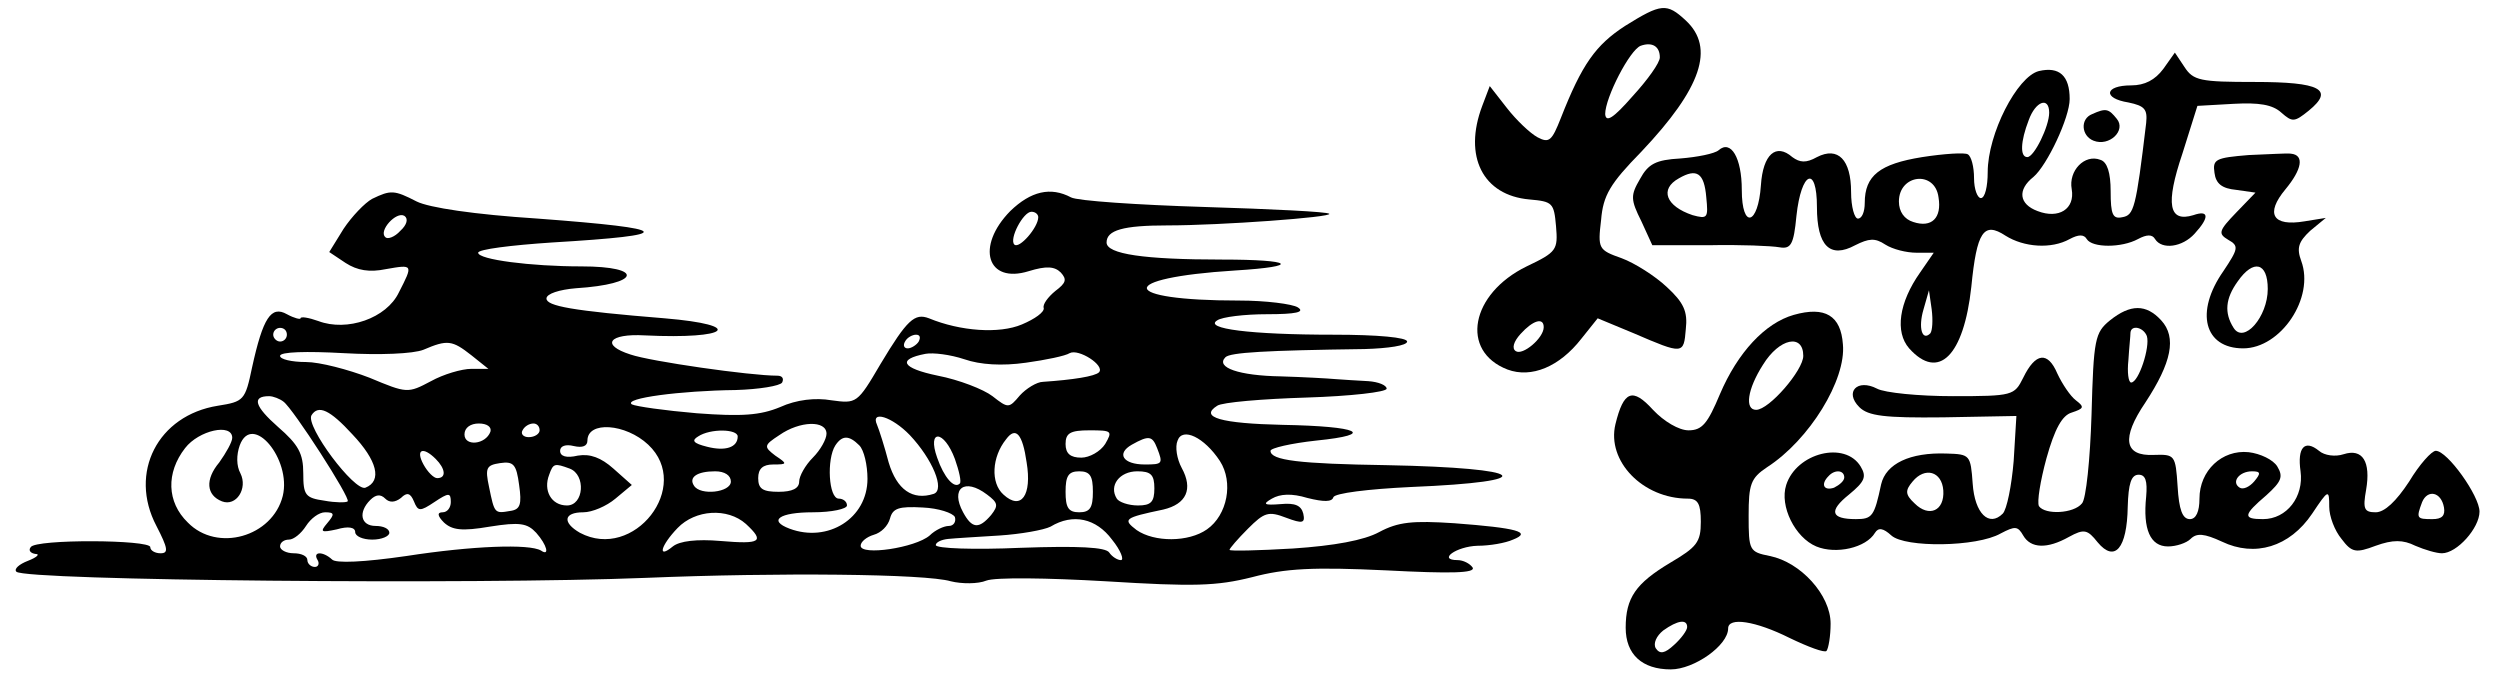<?xml version="1.0" standalone="no"?>
<!DOCTYPE svg PUBLIC "-//W3C//DTD SVG 20010904//EN"
 "http://www.w3.org/TR/2001/REC-SVG-20010904/DTD/svg10.dtd">
<svg version="1.0" xmlns="http://www.w3.org/2000/svg"
 width="366pt" height="99pt" viewBox="0 0 366 99"
 preserveAspectRatio="xMidYMid meet">

<g transform="translate(0,99) scale(0.1,-0.1)"
fill="#000000" stroke="none">
<path d="M2379 952 c-43 -28 -63 -56 -94 -135 -13 -33 -17 -37 -34 -28 -11 6
-31 25 -45 43 l-25 32 -11 -29 c-28 -74 1 -131 69 -137 34 -3 36 -5 39 -39 3
-35 1 -38 -43 -59 -82 -40 -98 -124 -28 -151 35 -13 76 4 108 45 l24 30 53
-22 c72 -31 73 -31 76 6 3 26 -3 39 -28 62 -17 16 -47 35 -66 42 -34 12 -35
14 -30 56 3 36 13 53 59 100 88 93 108 152 65 192 -28 26 -36 25 -89 -8z m51
-46 c0 -8 -18 -33 -40 -57 -28 -32 -39 -39 -40 -26 0 24 36 94 52 100 17 6 28
-1 28 -17z m-170 -395 c0 -16 -31 -42 -41 -35 -6 4 -3 14 7 25 18 20 34 25 34
10z"/>
<path d="M3167 889 c-12 -16 -27 -24 -47 -24 -39 0 -42 -19 -4 -25 24 -5 28
-10 26 -30 -15 -126 -18 -135 -35 -138 -14 -3 -17 4 -17 38 0 27 -5 43 -15 46
-23 9 -47 -16 -42 -43 5 -29 -19 -44 -50 -32 -27 10 -30 31 -6 50 20 17 53 87
53 114 0 34 -15 48 -45 41 -32 -8 -75 -92 -75 -148 0 -21 -4 -38 -10 -38 -5 0
-10 13 -10 29 0 17 -4 32 -9 35 -4 3 -35 1 -67 -4 -62 -10 -84 -27 -84 -67 0
-13 -4 -23 -10 -23 -5 0 -10 17 -10 39 0 47 -19 67 -50 51 -16 -9 -25 -8 -36
0 -24 21 -43 4 -46 -41 -4 -59 -28 -65 -28 -7 0 47 -16 74 -34 58 -6 -5 -31
-10 -56 -12 -36 -2 -47 -8 -59 -30 -14 -24 -14 -30 2 -62 l16 -35 83 0 c46 1
92 -1 103 -3 17 -3 21 4 25 46 7 65 30 75 30 13 0 -57 19 -76 56 -56 20 10 29
11 44 1 11 -7 31 -12 46 -12 l25 0 -20 -29 c-31 -44 -37 -87 -16 -111 43 -48
80 -11 91 90 8 81 18 96 50 75 27 -17 67 -20 94 -5 13 7 21 7 25 0 8 -13 51
-13 75 0 13 7 21 7 25 0 10 -16 40 -12 58 8 22 24 21 35 -2 27 -36 -11 -41 16
-16 90 l22 70 53 3 c37 2 57 -1 70 -13 16 -14 19 -14 40 3 38 31 17 42 -79 42
-80 0 -90 2 -103 22 l-14 21 -17 -24z m-167 -64 c0 -20 -22 -65 -32 -65 -11 0
-10 23 2 54 10 28 30 35 30 11z m-502 -124 c3 -30 2 -32 -20 -26 -39 13 -49
38 -20 54 26 15 37 8 40 -28z m340 0 c5 -30 -10 -45 -37 -36 -13 4 -21 15 -21
30 0 40 53 46 58 6z m-12 -199 c-12 -12 -18 8 -10 35 l8 28 4 -28 c2 -16 1
-31 -2 -35z"/>
<path d="M3063 823 c-18 -7 -16 -32 2 -39 23 -9 48 15 34 32 -12 15 -16 16
-36 7z"/>
<path d="M3292 763 c-48 -4 -53 -6 -50 -26 2 -16 11 -23 32 -25 l28 -4 -28
-29 c-26 -27 -27 -31 -12 -40 16 -9 15 -13 -7 -46 -42 -60 -28 -113 29 -113
55 0 105 74 85 128 -7 19 -4 28 13 44 l23 19 -31 -5 c-47 -8 -58 11 -28 47 24
29 28 50 8 52 -5 1 -33 -1 -62 -2z m28 -196 c0 -41 -35 -81 -50 -57 -14 22
-12 43 6 68 23 33 44 28 44 -11z"/>
<path d="M545 699 c-11 -6 -30 -26 -42 -44 l-21 -34 24 -16 c17 -11 35 -14 59
-9 40 7 40 7 19 -34 -18 -38 -76 -58 -118 -42 -14 5 -26 7 -26 4 0 -2 -9 0
-20 6 -23 13 -35 -5 -51 -78 -10 -48 -12 -50 -50 -56 -88 -14 -131 -98 -90
-176 17 -33 18 -40 6 -40 -8 0 -15 4 -15 9 0 11 -168 12 -175 0 -4 -5 0 -9 7
-10 7 0 2 -5 -11 -10 -13 -5 -21 -12 -17 -16 13 -13 672 -19 921 -9 194 8 410
6 447 -5 16 -4 40 -4 52 1 13 5 89 4 175 -1 129 -8 162 -7 214 6 49 13 90 15
196 10 96 -5 131 -4 127 4 -4 6 -14 11 -22 11 -30 0 -2 20 29 21 18 0 41 4 52
9 28 11 7 17 -86 24 -61 4 -82 2 -110 -13 -22 -12 -66 -20 -126 -24 -51 -3
-93 -4 -93 -2 0 2 12 16 27 31 24 24 30 26 56 16 24 -9 28 -8 25 6 -3 12 -12
16 -33 14 -25 -2 -27 0 -13 8 12 7 29 8 52 1 24 -6 36 -6 38 1 2 6 51 12 113
15 195 8 173 28 -35 32 -128 2 -170 7 -170 21 0 4 30 11 67 15 89 9 63 21 -49
23 -90 2 -123 11 -96 28 7 5 66 10 131 12 64 2 117 8 117 13 0 5 -12 10 -27
11 -16 1 -37 2 -48 3 -11 1 -47 3 -80 4 -61 1 -96 13 -81 28 7 7 58 10 204 12
34 1 62 5 62 11 0 6 -43 10 -107 10 -124 0 -191 9 -171 21 7 5 40 9 73 9 42 0
56 3 45 10 -8 5 -47 10 -86 10 -177 0 -181 33 -6 44 98 6 86 16 -19 16 -114 0
-169 8 -169 25 0 18 24 25 89 25 78 0 242 12 237 17 -2 3 -85 7 -183 10 -98 3
-186 9 -195 14 -30 16 -59 9 -89 -20 -51 -52 -34 -107 27 -88 26 8 38 7 47 -2
9 -10 8 -15 -8 -27 -11 -9 -19 -20 -17 -25 1 -6 -13 -16 -32 -24 -33 -14 -90
-10 -136 9 -21 8 -32 -2 -71 -67 -34 -58 -35 -58 -72 -53 -23 4 -51 1 -75 -10
-29 -12 -56 -14 -122 -9 -47 4 -89 10 -95 13 -13 9 71 20 152 21 34 1 65 6 68
11 3 6 0 10 -7 10 -40 0 -186 21 -215 31 -44 14 -32 31 21 28 124 -6 148 15
29 25 -136 11 -173 18 -173 29 0 7 19 13 43 15 95 6 101 32 8 32 -74 0 -151
10 -151 20 0 5 48 11 108 15 185 11 180 20 -21 35 -93 6 -159 16 -177 25 -33
17 -38 17 -65 4z m41 -47 c-8 -9 -19 -13 -22 -9 -10 9 16 38 28 31 6 -4 4 -13
-6 -22z m934 20 c0 -15 -28 -47 -35 -40 -8 8 13 48 25 48 6 0 10 -4 10 -8z
m-1100 -172 c0 -5 -4 -10 -10 -10 -5 0 -10 5 -10 10 0 6 5 10 10 10 6 0 10 -4
10 -10z m925 -10 c-3 -5 -11 -10 -16 -10 -6 0 -7 5 -4 10 3 6 11 10 16 10 6 0
7 -4 4 -10z m-655 -20 l25 -20 -25 0 c-14 0 -41 -8 -59 -18 -34 -18 -35 -18
-90 5 -31 12 -73 23 -93 23 -21 0 -38 4 -38 9 0 6 39 7 93 4 53 -3 102 -1 117
5 35 15 42 14 70 -8z m812 -11 c29 4 58 10 64 14 13 7 52 -18 43 -28 -6 -6
-38 -11 -82 -14 -9 0 -25 -10 -34 -20 -16 -19 -17 -19 -40 -1 -13 10 -49 24
-80 30 -53 11 -60 24 -18 32 11 2 36 -1 57 -8 23 -8 55 -10 90 -5z m-1087 -57
c14 -10 99 -142 94 -146 -2 -2 -18 -2 -34 1 -28 4 -31 8 -31 40 0 29 -7 42
-37 68 -34 30 -39 45 -13 45 6 0 16 -4 21 -8z m101 -48 c36 -38 44 -68 19 -78
-16 -6 -88 90 -79 106 10 16 27 8 60 -28z m816 -1 c33 -35 52 -80 35 -86 -31
-10 -54 6 -66 46 -6 23 -14 48 -17 55 -10 22 22 12 48 -15z m-614 5 c-7 -19
-38 -22 -38 -4 0 10 9 16 21 16 12 0 19 -5 17 -12z m72 2 c0 -5 -7 -10 -16
-10 -8 0 -12 5 -9 10 3 6 10 10 16 10 5 0 9 -4 9 -10z m159 -21 c65 -61 -21
-171 -100 -129 -26 15 -24 30 5 30 13 0 34 9 47 20 l24 20 -27 24 c-18 16 -34
22 -52 19 -17 -4 -26 -1 -26 7 0 7 8 10 20 7 13 -3 20 0 20 8 0 29 56 25 89
-6z m261 16 c0 -8 -9 -24 -20 -35 -11 -11 -20 -27 -20 -35 0 -10 -10 -15 -30
-15 -23 0 -30 4 -30 20 0 14 7 20 22 20 21 0 21 1 3 13 -17 13 -17 15 6 30 30
21 69 22 69 2z m-870 -6 c0 -6 -9 -22 -19 -36 -21 -25 -19 -48 4 -57 21 -8 38
19 27 41 -6 11 -6 27 -1 41 18 49 76 -20 63 -74 -15 -60 -96 -83 -139 -39 -31
30 -32 73 -4 109 20 26 69 37 69 15z m740 2 c0 -16 -18 -22 -45 -15 -20 5 -23
9 -13 15 18 12 58 11 58 0z m423 -38 c8 -48 -8 -71 -34 -47 -19 17 -17 55 4
81 14 19 24 8 30 -34z m115 27 c-7 -11 -23 -20 -35 -20 -16 0 -23 6 -23 20 0
16 7 20 35 20 33 0 34 -1 23 -20z m168 -25 c20 -31 11 -79 -19 -100 -27 -19
-77 -19 -103 -1 -21 16 -18 18 39 30 34 8 44 30 27 61 -7 13 -10 31 -6 40 7
20 39 5 62 -30z m-528 23 c7 -7 12 -29 12 -49 0 -58 -58 -94 -114 -73 -32 12
-15 24 34 24 28 0 50 5 50 10 0 6 -6 10 -12 10 -15 0 -18 58 -5 78 10 15 20
15 35 0z m140 -20 c6 -17 10 -34 7 -36 -8 -8 -23 9 -33 38 -15 42 10 41 26 -2z
m296 16 c9 -23 8 -24 -18 -24 -32 0 -42 16 -19 29 25 14 30 13 37 -5z m-1056
-16 c14 -14 16 -28 2 -28 -5 0 -14 9 -20 20 -12 22 -1 27 18 8z m109 -76 c-23
-4 -23 -4 -31 35 -6 28 -4 32 16 35 20 3 24 -2 28 -32 4 -28 2 -36 -13 -38z
m87 62 c24 -9 21 -54 -4 -54 -23 0 -35 22 -26 45 6 17 8 17 30 9z m236 -19 c0
-16 -45 -21 -54 -6 -8 12 4 21 31 21 14 0 23 -6 23 -15z m530 -15 c0 -23 -4
-30 -20 -30 -16 0 -20 7 -20 30 0 23 4 30 20 30 16 0 20 -7 20 -30z m90 5 c0
-20 -5 -25 -24 -25 -14 0 -28 5 -31 10 -12 19 4 40 30 40 20 0 25 -5 25 -25z
m-245 -9 c16 -12 17 -16 6 -30 -18 -21 -28 -20 -41 4 -19 35 2 51 35 26z
m-858 -5 c9 9 14 7 19 -5 6 -15 9 -15 30 -1 21 14 24 14 24 0 0 -8 -5 -15 -12
-15 -8 0 -8 -5 2 -15 12 -11 26 -13 67 -6 44 7 55 5 68 -9 16 -18 20 -35 7
-26 -17 10 -100 7 -197 -8 -62 -9 -104 -11 -109 -5 -13 12 -29 12 -21 -1 3 -5
1 -10 -4 -10 -6 0 -11 5 -11 10 0 6 -9 10 -20 10 -11 0 -20 5 -20 10 0 6 6 10
13 10 7 0 18 9 25 20 7 11 19 20 28 20 14 0 14 -3 3 -16 -11 -13 -9 -14 14 -9
17 5 27 3 27 -4 0 -6 11 -11 25 -11 14 0 25 5 25 10 0 6 -9 10 -20 10 -22 0
-26 20 -8 38 8 8 15 9 22 2 6 -6 14 -6 23 1z m811 -28 c2 -7 -2 -13 -9 -13 -7
0 -20 -6 -28 -14 -21 -18 -101 -30 -101 -15 0 6 9 13 19 16 11 3 21 13 24 24
4 15 13 18 48 16 23 -1 44 -8 47 -14z m-306 -10 c28 -26 22 -30 -37 -25 -35 3
-60 0 -70 -8 -23 -19 -18 1 7 27 26 27 73 30 100 6z m536 -23 c13 -16 18 -30
13 -30 -5 0 -13 5 -17 11 -5 8 -45 10 -130 7 -68 -3 -124 -1 -124 4 0 4 8 8
18 9 9 1 43 3 75 5 31 2 65 8 75 13 33 20 67 12 90 -19z"/>
<path d="M2626 529 c-42 -12 -82 -55 -108 -116 -18 -43 -26 -53 -46 -53 -14 0
-36 13 -52 30 -30 33 -43 28 -55 -21 -13 -54 40 -109 106 -109 15 0 19 -8 19
-34 0 -30 -6 -37 -45 -60 -50 -30 -65 -51 -65 -95 0 -39 24 -61 66 -61 34 0
84 35 84 60 0 17 40 11 90 -14 27 -13 51 -22 54 -19 3 4 6 22 6 40 0 42 -44
90 -89 99 -30 6 -31 8 -31 59 0 46 3 55 27 71 62 40 116 128 111 180 -3 42
-26 56 -72 43z m14 -60 c0 -21 -50 -79 -69 -79 -17 0 -13 30 10 66 24 39 59
46 59 13z m-170 -397 c0 -5 -9 -17 -19 -26 -14 -13 -21 -14 -27 -5 -4 7 1 18
11 26 21 15 35 17 35 5z"/>
<path d="M3089 521 c-22 -18 -24 -27 -27 -138 -2 -65 -8 -124 -14 -130 -12
-15 -54 -17 -63 -4 -3 6 2 37 11 70 12 43 23 63 37 67 18 6 19 8 6 18 -8 6
-20 24 -27 39 -14 33 -32 31 -50 -6 -13 -26 -15 -27 -103 -27 -50 0 -100 5
-111 11 -29 15 -48 -5 -26 -27 13 -13 37 -16 123 -15 l107 2 -4 -66 c-3 -36
-10 -71 -16 -77 -20 -20 -41 0 -44 44 -3 42 -4 43 -38 44 -54 2 -89 -15 -96
-45 -10 -47 -13 -51 -37 -51 -37 0 -40 12 -10 36 23 19 26 26 17 41 -23 38
-94 20 -109 -27 -10 -31 13 -77 44 -90 29 -12 73 -2 86 20 5 8 12 7 24 -4 20
-18 125 -17 160 3 21 11 25 11 33 -3 11 -19 35 -20 67 -2 22 12 27 11 42 -8
25 -30 43 -9 44 52 1 34 5 47 16 47 10 0 13 -9 11 -32 -5 -48 6 -73 32 -73 12
0 27 5 33 11 9 9 20 8 46 -4 48 -23 99 -8 132 41 24 36 25 36 25 10 0 -14 8
-35 18 -47 15 -20 21 -21 50 -10 25 9 40 9 58 0 14 -6 31 -11 39 -11 22 0 55
37 55 61 0 23 -47 89 -64 89 -6 0 -24 -20 -39 -45 -19 -29 -36 -45 -49 -45
-17 0 -19 5 -14 33 7 41 -5 61 -33 52 -12 -4 -28 -2 -36 5 -21 17 -32 5 -27
-30 5 -37 -20 -70 -55 -70 -30 0 -29 6 5 35 22 20 25 27 16 42 -6 10 -25 19
-42 21 -39 4 -72 -27 -72 -68 0 -19 -5 -30 -14 -30 -11 0 -16 14 -18 48 -3 46
-4 47 -35 46 -43 -2 -48 24 -12 77 38 58 46 95 23 120 -22 24 -45 24 -75 0z
m54 -23 c5 -16 -12 -68 -23 -68 -4 0 -6 15 -4 33 1 17 3 35 3 40 1 12 19 8 24
-5z m-443 -207 c0 -5 -7 -11 -15 -15 -15 -5 -20 5 -8 17 9 10 23 9 23 -2z
m145 -19 c2 -30 -21 -40 -42 -19 -14 13 -14 19 -3 32 18 22 43 15 45 -13z
m455 13 c-7 -8 -16 -12 -21 -9 -13 8 -1 24 18 24 13 0 13 -3 3 -15z m278 -38
c2 -12 -3 -17 -17 -17 -23 0 -24 1 -15 25 8 19 28 15 32 -8z"/>
</g>
</svg>

